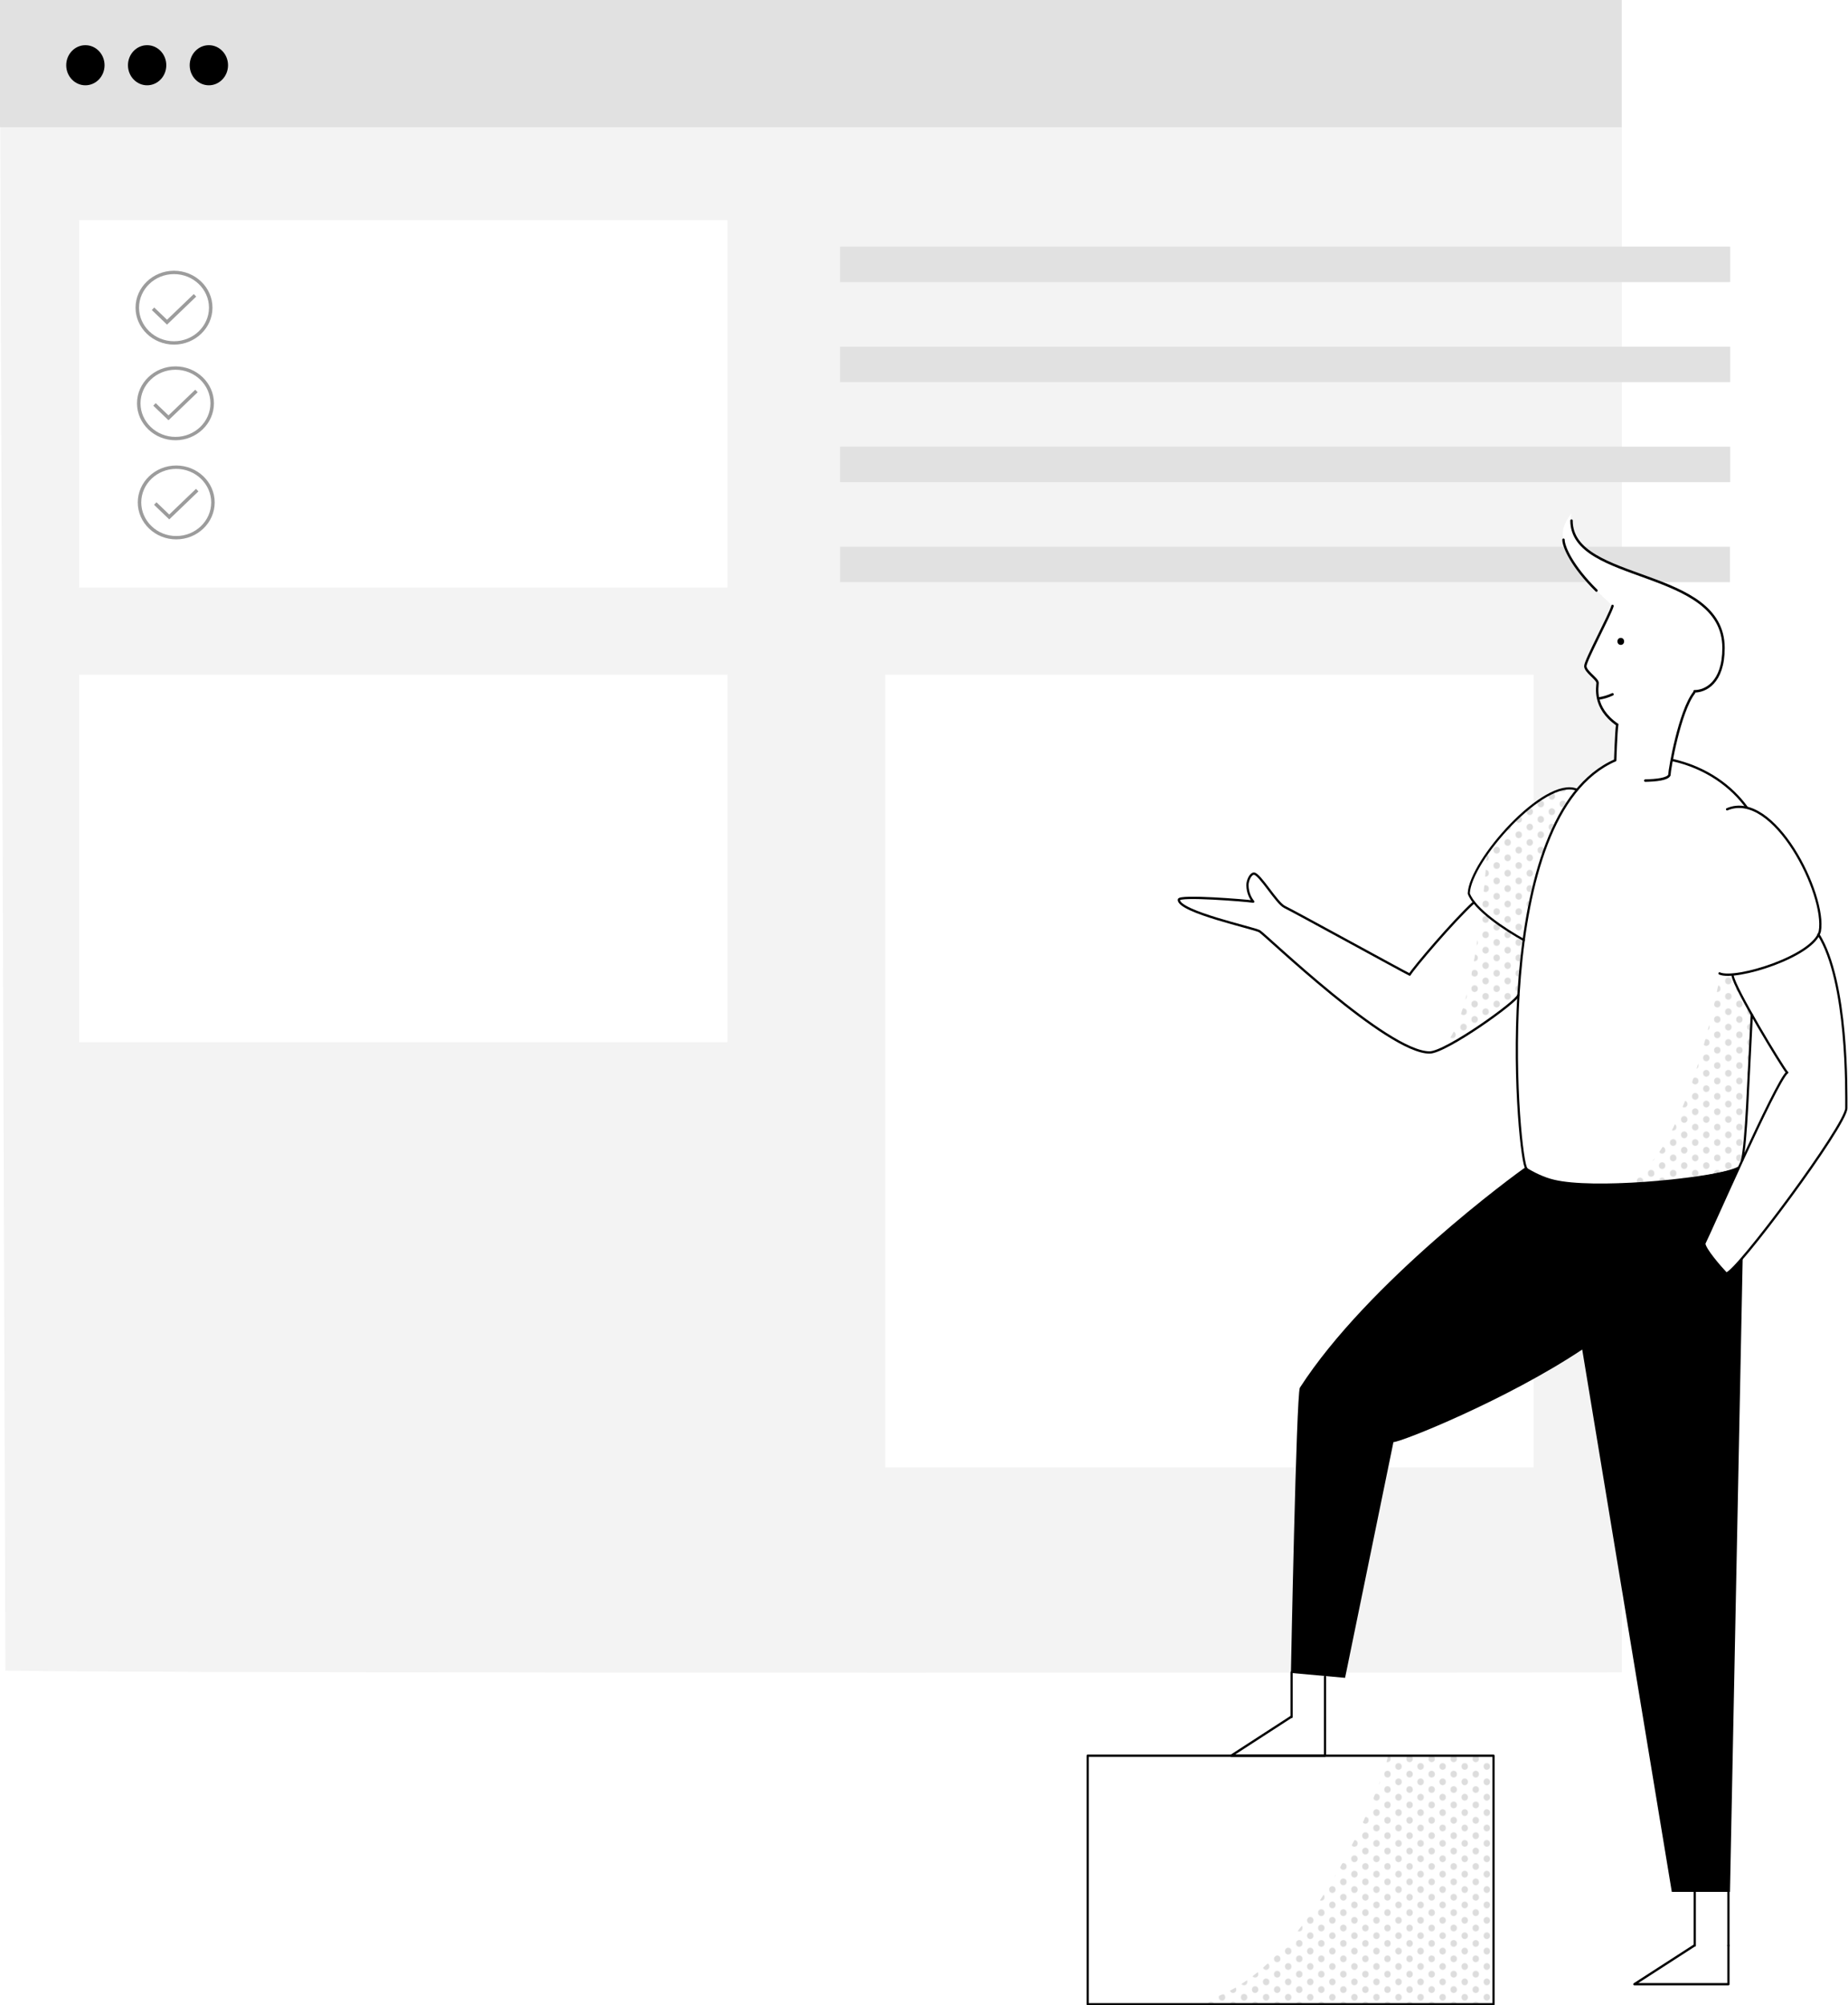 <?xml version="1.0" encoding="utf-8"?>
<svg viewBox="44.748 2.139 450.238 488.502" xmlns="http://www.w3.org/2000/svg" xmlns:xlink="http://www.w3.org/1999/xlink">
  <pattern width="33" height="22" patternUnits="userSpaceOnUse" id="New_Pattern" viewBox="4.8 -26.8 33 22" style="overflow:visible;">
    <g>
      <rect x="4.8" y="-26.8" class="st0" width="33" height="22" style="fill: none;"/>
      <circle class="st1" cx="37.8" cy="-4.8" r="4.8" style="fill: rgb(221, 221, 221);"/>
      <circle class="st1" cx="4.8" cy="-4.8" r="4.8" style="fill: rgb(221, 221, 221);"/>
      <circle class="st1" cx="37.8" cy="-26.8" r="4.8" style="fill: rgb(221, 221, 221);"/>
      <circle class="st1" cx="21.3" cy="-15.8" r="4.8" style="fill: rgb(221, 221, 221);"/>
      <circle class="st1" cx="4.8" cy="-26.8" r="4.8" style="fill: rgb(221, 221, 221);"/>
    </g>
  </pattern>
  <g id="Background" transform="matrix(0.543, 0, 0, 0.568, -14.975, -22.297)" style="">
    <path class="st2" d="M 794.5 543.5 C 792.3 537.9 787.3 490.5 793.6 446.1 C 784.7 441.4 771.5 433 768.9 426.2 C 769.6 412.2 802.9 376.2 817.3 381.7 L 817.4 381.8 C 822.3 376.2 827.9 371.8 834.6 369 L 835.6 353.6 L 833 351.5 L 829.7 348.2 L 827.4 343.7 L 826.9 340.7 L 826.9 335.4 L 825.6 333.8 L 821.9 330 L 821 328.2 L 824.1 322 L 831 308.9 L 833.8 303 C 833.8 303 807.9 282.2 811.5 269.5 C 812.4 266.4 815.1 263.1 815.1 263.1 C 814.9 264.9 811.6 275 831 284.4 C 831.9 284.7 834.4 285.5 837.7 286.5 L 837.7 43 L 109.9 43 L 112.413 759.485 C 183.217 760.871 837.7 760.3 837.7 760.3 L 837.7 551.9 C 817 552.9 797.6 551.3 794.5 543.5 Z" style="fill: rgb(243, 243, 243);"/>
    <rect x="507.2" y="332.4" class="st3" width="290.9" height="339.9" style="fill: rgb(255, 255, 255);"/>
    <g>
      <path class="st4" d="M812.6,277.5H486.9v15.2h336.3C819,288.1,814.6,282.6,812.6,277.5z" style="fill: rgb(225, 225, 225);"/>
      <path class="st4" d="M820.7,277.5c2.4,2.3,5.8,4.6,10.6,6.9c2.3,0.7,15.9,4.9,24.5,8.3h30.4v-15.2H820.7z" style="fill: rgb(225, 225, 225);"/>
    </g>
    <rect x="109.9" y="43" class="st4" width="727.7" height="54.6" style="fill: rgb(225, 225, 225);"/>
    <circle cx="148.3" cy="71" r="8.6"/>
    <circle cx="176" cy="71" r="8.6"/>
    <circle cx="203.7" cy="71" r="8.6"/>
    <rect x="145.5" y="137.4" class="st3" width="290.9" height="157.6" style="fill: rgb(255, 255, 255);"/>
    <rect x="145.5" y="332.4" class="st3" width="290.9" height="157.6" style="fill: rgb(255, 255, 255);"/>
    <rect x="486.9" y="148.8" class="st4" width="399.4" height="15.2" style="fill: rgb(225, 225, 225);"/>
    <rect x="486.9" y="191.7" class="st4" width="399.4" height="15.2" style="fill: rgb(225, 225, 225);"/>
    <rect x="486.9" y="234.6" class="st4" width="399.4" height="15.2" style="fill: rgb(225, 225, 225);"/>
  </g>
  <g id="Shadows" transform="matrix(0.543, 0, 0, 0.568, -14.975, -22.297)" style="">
    <pattern id="SVGID_1_" patternTransform="matrix(0.3 0 0 0.3 -5370.804 -4697.191)" xlink:href="#New_Pattern"/>
    <path class="st5" d="M732.7,796c0,5.7-38.2,106.6-94.1,106.6c45.8,0,141.5,0,141.5,0V796H732.7" style="fill: url(#SVGID_1_);"/>
    <pattern id="SVGID_3_" patternTransform="matrix(0.3 0 0 0.3 -5371.327 -4690.867)" xlink:href="#New_Pattern"/>
    <path class="st7" d="M777.1,408.2c0,6.7-6.1,78.1-21.2,84.3c11.4-6.1,28.9-15.3,34.7-22.6c0.4-4.6,2-23.7,2.8-26.4 c0.8-2.7,4-25,8-33.5c4-8.5,4.9-11.9,4.9-11.9l2.8-5.4l3.1-5l3.1-4.6l1.1-1.6l-1.4-0.3l-2.8-0.1l-3.6,0.8l-4.6,2.2l-5.5,3.3 l-3.9,2.8l-3.7,3.1l-3.9,3.8l-4,4.4l-5.6,6.5" style="fill: url(#SVGID_3_);"/>
    <pattern id="SVGID_4_" patternTransform="matrix(0.3 0 0 0.3 -5371.327 -4690.867)" xlink:href="#New_Pattern"/>
    <path class="st8" d="M881.7,461.1c0,2.7-17.5,89.3-46.6,89.3c32.9,3,49.2-1.3,49.2-1.3l5.8-5.2l2-5.8c0,0,1.6-16.2,1.6-17.7 c0.1-2.3,0.4-7.6,0.4-7.6l0.5-10l1.3-25l-5.2-8.4l-3.5-8.6L881.7,461.1z" style="fill: url(#SVGID_4_);"/>
  </g>
  <g id="Foreground" transform="matrix(0.543, 0, 0, 0.568, -14.975, -22.297)" style="">
    <path class="st10" d="M893.8,389.4c-6.8-9-18.1-17.2-33.8-20.5" style="fill: none; stroke: rgb(0, 0, 0); stroke-miterlimit: 10;"/>
    <path class="st10" d="M891.6,540.8c2-8.5,2.7-33,4.4-62.9" style="fill: none; stroke: rgb(0, 0, 0); stroke-miterlimit: 10;"/>
    <path class="st10" d="M834.7,369.1c-56.6,23.6-44.1,164.5-40.2,174.4c6.6,16.8,88.3,4.8,95.6,0.3" style="fill: none; stroke: rgb(0, 0, 0); stroke-miterlimit: 10;"/>
    <path class="st11" d="M801.7,449.6" style="fill: none; stroke: rgb(0, 0, 0); stroke-miterlimit: 10; stroke-width: 0.95px;"/>
    <path class="st12" d="M870.1,340.1c-6.5,8-11,32.6-11.1,35.4c-1,1.7-5.9,2.2-10.8,2.3" style="fill: none; stroke: rgb(0, 0, 0); stroke-linecap: round; stroke-miterlimit: 10; stroke-width: 1.075px;"/>
    <path class="st9" d="M771.3,430c-9.2,8-27.3,28.4-28.8,31c-4.6-2.2-52.5-27.4-56.1-29c-3.6-1.6-11.2-14.3-13.8-14.3 c-1.5,0-2.9,2.9-2.9,4.9c0,3.4,1.6,6,2.6,7.1c-3.4-0.5-33.4-2.8-33.4-0.8c0,5.2,33.6,12.1,36.2,13.5c2.6,1.4,57.3,52,76.3,52 c7.4,0,39.8-22.2,39.8-24.6" style="fill: none; stroke: rgb(0, 0, 0); stroke-linecap: round; stroke-linejoin: round; stroke-miterlimit: 10;"/>
    <polyline class="st9" points="885.5,877.4 885.5,894 843.3,894 870.2,877.4 &#9;" style="fill: none; stroke: rgb(0, 0, 0); stroke-linecap: round; stroke-linejoin: round; stroke-miterlimit: 10;"/>
    <line class="st9" x1="885.5" y1="877.4" x2="885.5" y2="854.2" style="fill: none; stroke: rgb(0, 0, 0); stroke-linecap: round; stroke-linejoin: round; stroke-miterlimit: 10;"/>
    <line class="st9" x1="870.4" y1="877.4" x2="870.4" y2="854.2" style="fill: none; stroke: rgb(0, 0, 0); stroke-linecap: round; stroke-linejoin: round; stroke-miterlimit: 10;"/>
    <polyline class="st9" points="704.5,779.4 704.5,796 662.4,796 689.2,779.4 &#9;" style="fill: none; stroke: rgb(0, 0, 0); stroke-linecap: round; stroke-linejoin: round; stroke-miterlimit: 10;"/>
    <line class="st9" x1="704.5" y1="785.4" x2="704.5" y2="762.2" style="fill: none; stroke: rgb(0, 0, 0); stroke-linecap: round; stroke-linejoin: round; stroke-miterlimit: 10;"/>
    <line class="st9" x1="689.5" y1="779.4" x2="689.5" y2="760.3" style="fill: none; stroke: rgb(0, 0, 0); stroke-linecap: round; stroke-linejoin: round; stroke-miterlimit: 10;"/>
    <rect x="598" y="796" class="st9" width="182.1" height="106.6" style="fill: none; stroke: rgb(0, 0, 0); stroke-linecap: round; stroke-linejoin: round; stroke-miterlimit: 10;"/>
    <path class="st13" d="M887.4,461.5c0.9,5.5,21.9,38.6,24.4,41.5c-5.3,4.6-34.8,69.1-37.1,73.3c0,2.4,7.2,10.3,9.8,12.9 c4.4,0,53.9-63.7,53.9-70.9s0.8-54.2-12.5-74.5" style="fill: none; stroke: rgb(0, 0, 0); stroke-linecap: round; stroke-miterlimit: 10;"/>
    <path class="st13" d="M881.5,460.5c7.2,3.1,42.2-7.4,45-18c3-15.7-20.6-60.9-41.6-52.4" style="fill: none; stroke: rgb(0, 0, 0); stroke-linecap: round; stroke-miterlimit: 10;"/>
    <path d="M884.4,589.3c-2.6-2.6-9.8-10.5-9.8-12.9c1.1-1.9,7.9-16.7,15.5-32.4c-18.8,5.1-65.6,8.9-82.7,5c-4.6-1-9.2-3.2-12.9-5.4 c-4.5,2.9-70.7,49.2-101.3,94.6c-1.6,3.6-4,122.3-4,122.3l24.3,2.1l21.7-101.1c3.5,0,50.8-18.1,84.7-39.7l40.2,232.6h26.1 l5.7-271.8C888.1,586.6,885.3,589.3,884.4,589.3z"/>
    <path class="st12" d="M815.1,266.3c0,27,68.2,20,68.2,54.6c0,15-8.2,18.6-13,18.6" style="fill: none; stroke: rgb(0, 0, 0); stroke-linecap: round; stroke-miterlimit: 10; stroke-width: 1.075px;"/>
    <path class="st12" d="M811.5,274.5c0,3,3.8,11.4,14.8,21.8" style="fill: none; stroke: rgb(0, 0, 0); stroke-linecap: round; stroke-miterlimit: 10; stroke-width: 1.075px;"/>
    <path class="st12" d="M833.5,302.9c-1.2,4-12.2,23.4-12.2,25.8s5.5,5.5,5.5,7.2s-2.2,10.6,8.8,17.9c-0.5,3.3-0.9,15.3-0.9,15.3" style="fill: none; stroke: rgb(0, 0, 0); stroke-linecap: round; stroke-miterlimit: 10; stroke-width: 1.075px;"/>
    <circle cx="837.2" cy="318.1" r="1.5"/>
    <path class="st12" d="M833.5,340.8c-2,0.9-4.1,1.5-6.3,1.8" style="fill: none; stroke: rgb(0, 0, 0); stroke-linecap: round; stroke-miterlimit: 10; stroke-width: 1.075px;"/>
    <path class="st11" d="M817.4,381.7c-14.4-5.5-47.8,30.5-48.4,44.5c2.6,6.9,16.2,15.5,25.1,20.2" style="fill: none; stroke: rgb(0, 0, 0); stroke-miterlimit: 10; stroke-width: 0.95px;"/>
  </g>
  <g transform="matrix(0.426, 0, 0, 0.409, 76.919, 67.273)" style="">
    <path d="M24,46C11.9,46,2,36.1,2,24S11.9,2,24,2s22,9.9,22,22S36.1,46,24,46z M24,4C13,4,4,13,4,24c0,11,9,20,20,20   c11,0,20-9,20-20C44,13,35,4,24,4z" style="fill: rgba(0, 0, 0, 0.39);"/>
  </g>
  <g transform="matrix(0.426, 0, 0, 0.409, 76.919, 67.273)" style="">
    <polygon points="20,34.1 11.3,25.4 12.7,23.9 20,31.2 35.3,15.9 36.7,17.4  " style="fill: rgba(0, 0, 0, 0.39);"/>
  </g>
  <g transform="matrix(0.426, 0, 0, 0.409, 77.276, 90.571)" style="">
    <path d="M24,46C11.9,46,2,36.1,2,24S11.9,2,24,2s22,9.9,22,22S36.1,46,24,46z M24,4C13,4,4,13,4,24c0,11,9,20,20,20   c11,0,20-9,20-20C44,13,35,4,24,4z" style="fill: rgba(0, 0, 0, 0.39);"/>
  </g>
  <g transform="matrix(0.426, 0, 0, 0.409, 77.276, 90.571)" style="">
    <polygon points="20,34.1 11.3,25.4 12.7,23.9 20,31.2 35.3,15.9 36.7,17.4  " style="fill: rgba(0, 0, 0, 0.39);"/>
  </g>
  <g transform="matrix(0.426, 0, 0, 0.409, 77.46, 114.718)" style="">
    <path d="M24,46C11.9,46,2,36.1,2,24S11.9,2,24,2s22,9.9,22,22S36.1,46,24,46z M24,4C13,4,4,13,4,24c0,11,9,20,20,20   c11,0,20-9,20-20C44,13,35,4,24,4z" style="fill: rgba(0, 0, 0, 0.39);"/>
  </g>
  <g transform="matrix(0.426, 0, 0, 0.409, 77.46, 114.718)" style="">
    <polygon points="20,34.1 11.3,25.4 12.7,23.9 20,31.2 35.3,15.9 36.7,17.4  " style="fill: rgba(0, 0, 0, 0.39);"/>
  </g>
</svg>